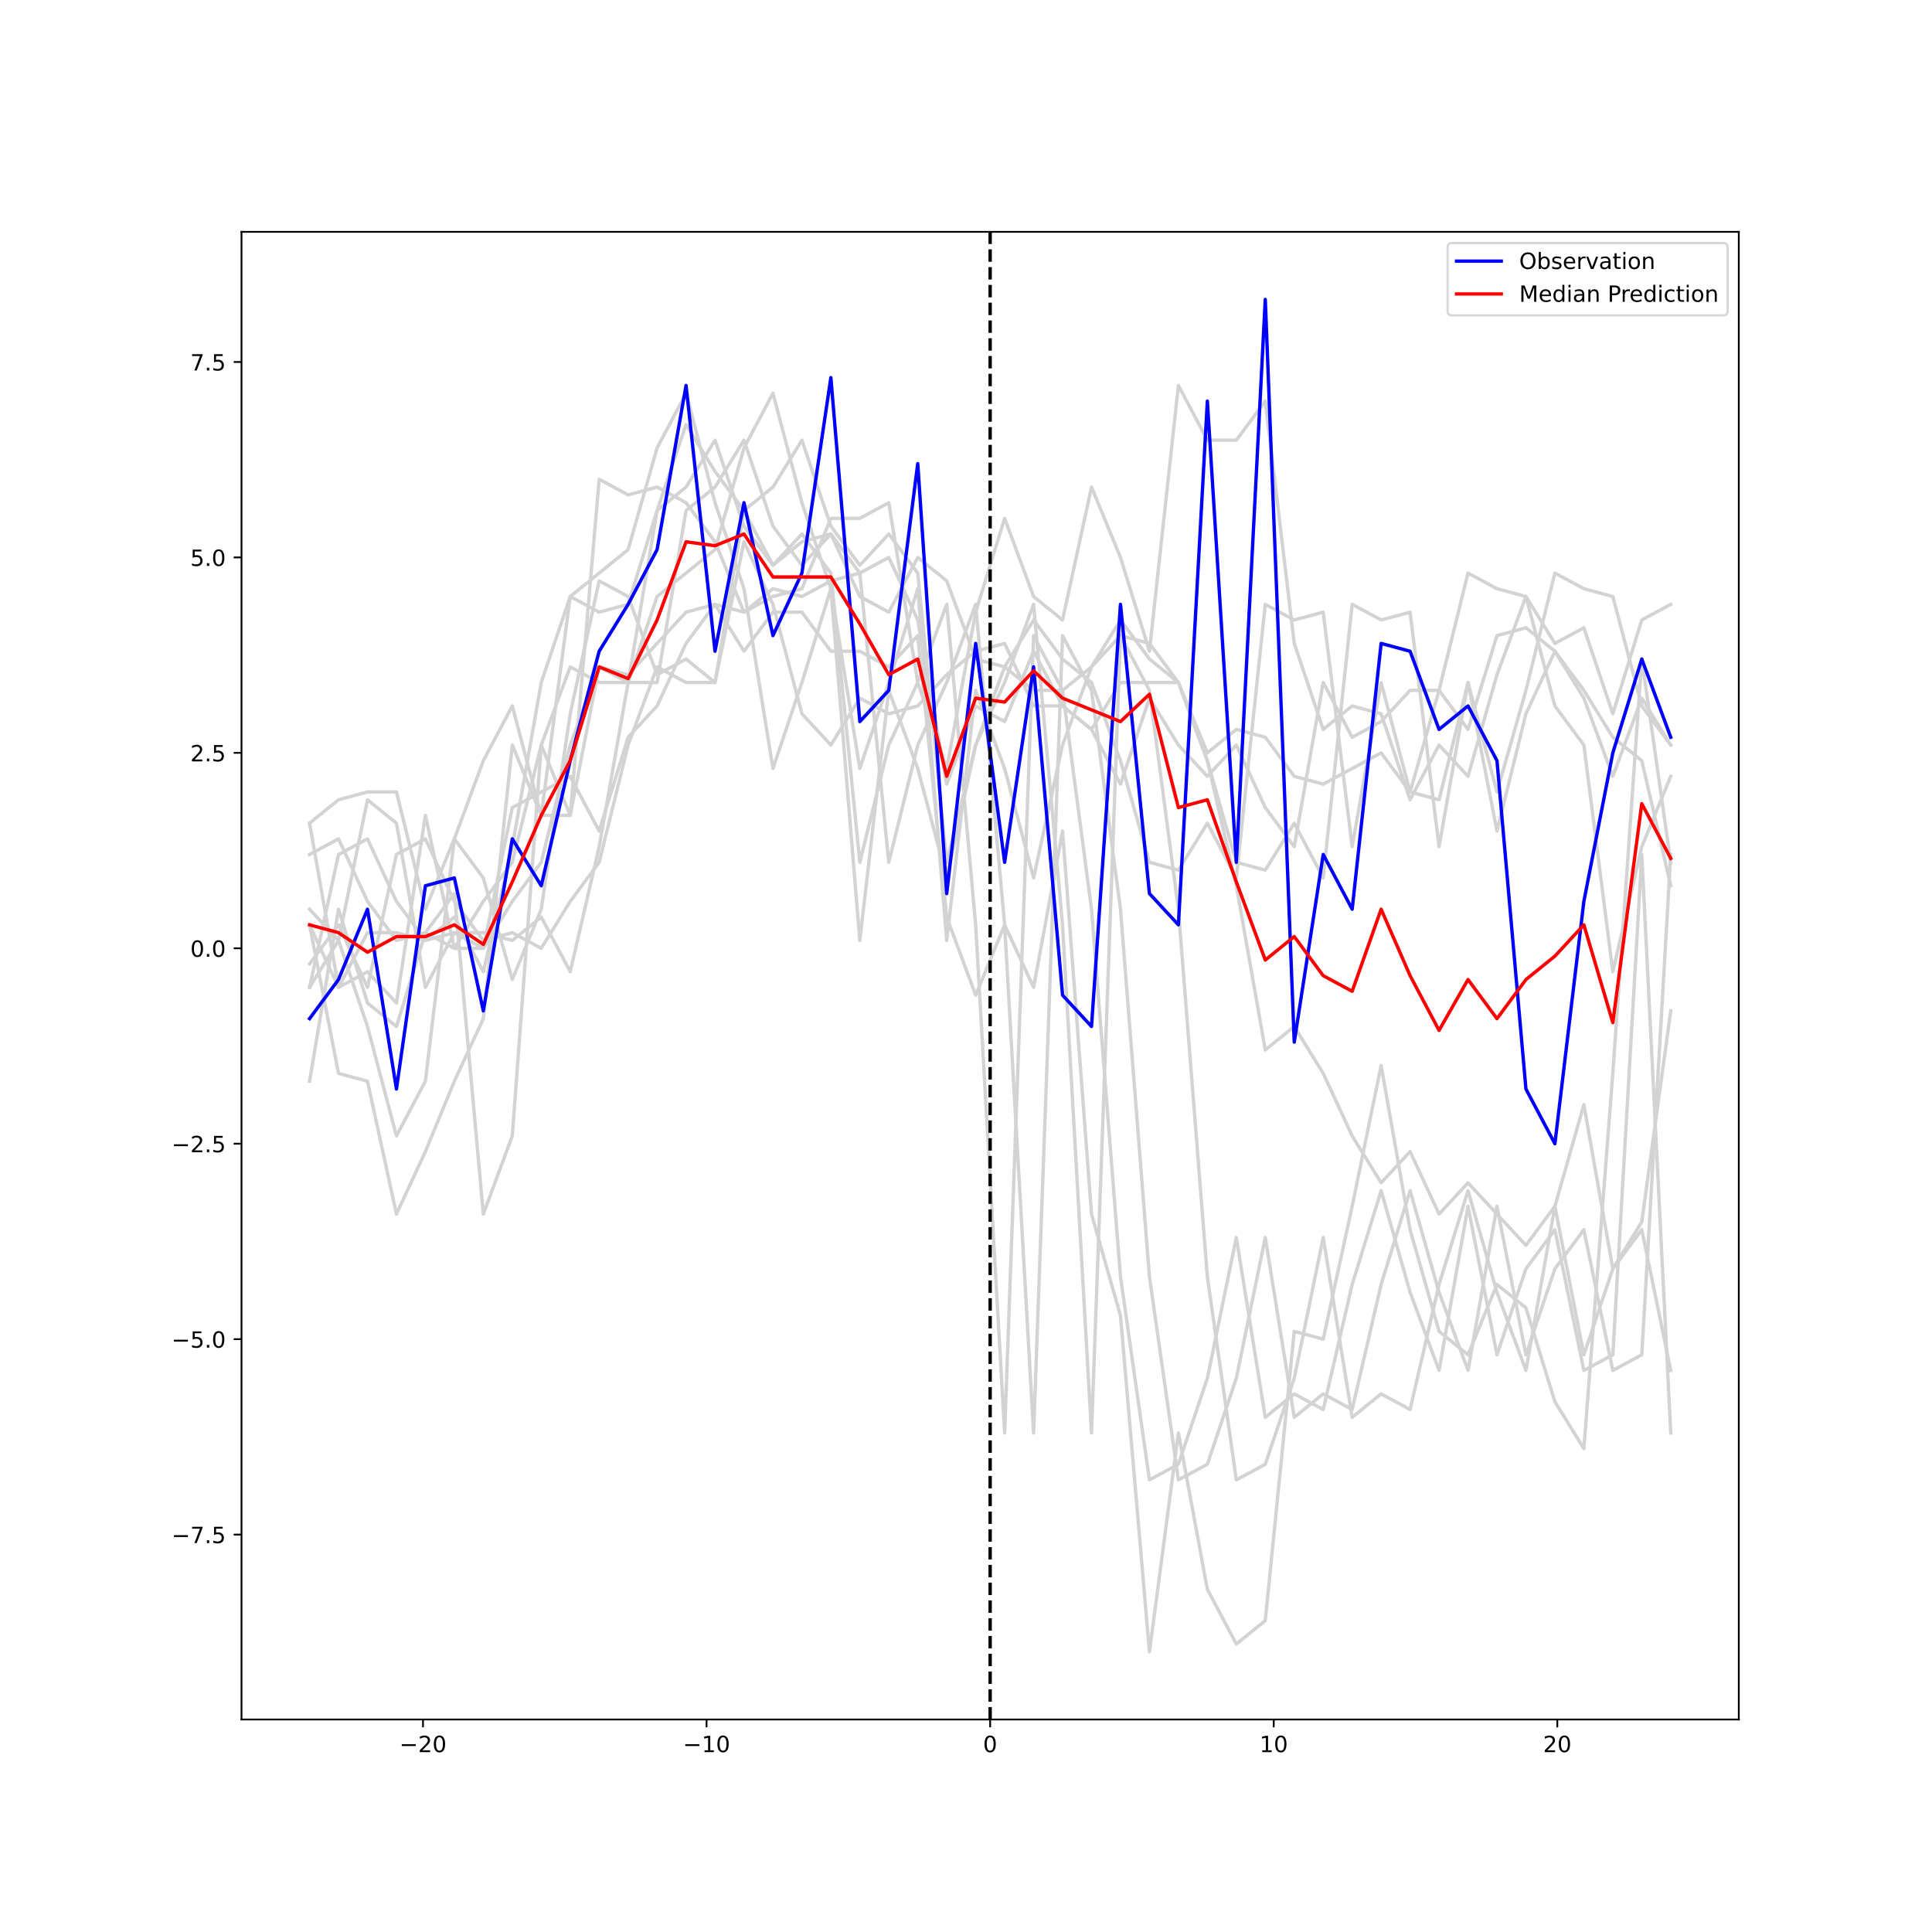 <?xml version="1.0" encoding="utf-8" standalone="no"?>
<!DOCTYPE svg PUBLIC "-//W3C//DTD SVG 1.1//EN"
  "http://www.w3.org/Graphics/SVG/1.1/DTD/svg11.dtd">
<!-- Created with matplotlib (https://matplotlib.org/) -->
<svg height="864pt" version="1.1" viewBox="0 0 864 864" width="864pt" xmlns="http://www.w3.org/2000/svg" xmlns:xlink="http://www.w3.org/1999/xlink">
 <defs>
  <style type="text/css">
*{stroke-linecap:butt;stroke-linejoin:round;}
  </style>
 </defs>
 <g id="figure_1">
  <g id="patch_1">
   <path d="M 0 864 
L 864 864 
L 864 0 
L 0 0 
z
" style="fill:#ffffff;"/>
  </g>
  <g id="axes_1">
   <g id="patch_2">
    <path d="M 108 768.96 
L 777.6 768.96 
L 777.6 103.68 
L 108 103.68 
z
" style="fill:#ffffff;"/>
   </g>
   <g id="matplotlib.axis_1">
    <g id="xtick_1">
     <g id="line2d_1">
      <defs>
       <path d="M 0 0 
L 0 3.5 
" id="m3fdcd70c93" style="stroke:#000000;stroke-width:0.8;"/>
      </defs>
      <g>
       <use style="stroke:#000000;stroke-width:0.8;" x="189.164" xlink:href="#m3fdcd70c93" y="768.96"/>
      </g>
     </g>
     <g id="text_1">
      <!-- −20 -->
      <defs>
       <path d="M 10.594 35.5 
L 73.188 35.5 
L 73.188 27.203 
L 10.594 27.203 
z
" id="DejaVuSans-8722"/>
       <path d="M 19.188 8.297 
L 53.609 8.297 
L 53.609 0 
L 7.328 0 
L 7.328 8.297 
Q 12.938 14.109 22.625 23.891 
Q 32.328 33.688 34.812 36.531 
Q 39.547 41.844 41.422 45.531 
Q 43.312 49.219 43.312 52.781 
Q 43.312 58.594 39.234 62.25 
Q 35.156 65.922 28.609 65.922 
Q 23.969 65.922 18.812 64.312 
Q 13.672 62.703 7.812 59.422 
L 7.812 69.391 
Q 13.766 71.781 18.938 73 
Q 24.125 74.219 28.422 74.219 
Q 39.75 74.219 46.484 68.547 
Q 53.219 62.891 53.219 53.422 
Q 53.219 48.922 51.531 44.891 
Q 49.859 40.875 45.406 35.406 
Q 44.188 33.984 37.641 27.219 
Q 31.109 20.453 19.188 8.297 
z
" id="DejaVuSans-50"/>
       <path d="M 31.781 66.406 
Q 24.172 66.406 20.328 58.906 
Q 16.5 51.422 16.5 36.375 
Q 16.5 21.391 20.328 13.891 
Q 24.172 6.391 31.781 6.391 
Q 39.453 6.391 43.281 13.891 
Q 47.125 21.391 47.125 36.375 
Q 47.125 51.422 43.281 58.906 
Q 39.453 66.406 31.781 66.406 
z
M 31.781 74.219 
Q 44.047 74.219 50.516 64.516 
Q 56.984 54.828 56.984 36.375 
Q 56.984 17.969 50.516 8.266 
Q 44.047 -1.422 31.781 -1.422 
Q 19.531 -1.422 13.062 8.266 
Q 6.594 17.969 6.594 36.375 
Q 6.594 54.828 13.062 64.516 
Q 19.531 74.219 31.781 74.219 
z
" id="DejaVuSans-48"/>
      </defs>
      <g transform="translate(178.611 783.558)scale(0.1 -0.1)">
       <use xlink:href="#DejaVuSans-8722"/>
       <use x="83.789" xlink:href="#DejaVuSans-50"/>
       <use x="147.412" xlink:href="#DejaVuSans-48"/>
      </g>
     </g>
    </g>
    <g id="xtick_2">
     <g id="line2d_2">
      <g>
       <use style="stroke:#000000;stroke-width:0.8;" x="315.982" xlink:href="#m3fdcd70c93" y="768.96"/>
      </g>
     </g>
     <g id="text_2">
      <!-- −10 -->
      <defs>
       <path d="M 12.406 8.297 
L 28.516 8.297 
L 28.516 63.922 
L 10.984 60.406 
L 10.984 69.391 
L 28.422 72.906 
L 38.281 72.906 
L 38.281 8.297 
L 54.391 8.297 
L 54.391 0 
L 12.406 0 
z
" id="DejaVuSans-49"/>
      </defs>
      <g transform="translate(305.429 783.558)scale(0.1 -0.1)">
       <use xlink:href="#DejaVuSans-8722"/>
       <use x="83.789" xlink:href="#DejaVuSans-49"/>
       <use x="147.412" xlink:href="#DejaVuSans-48"/>
      </g>
     </g>
    </g>
    <g id="xtick_3">
     <g id="line2d_3">
      <g>
       <use style="stroke:#000000;stroke-width:0.8;" x="442.8" xlink:href="#m3fdcd70c93" y="768.96"/>
      </g>
     </g>
     <g id="text_3">
      <!-- 0 -->
      <g transform="translate(439.619 783.558)scale(0.1 -0.1)">
       <use xlink:href="#DejaVuSans-48"/>
      </g>
     </g>
    </g>
    <g id="xtick_4">
     <g id="line2d_4">
      <g>
       <use style="stroke:#000000;stroke-width:0.8;" x="569.618" xlink:href="#m3fdcd70c93" y="768.96"/>
      </g>
     </g>
     <g id="text_4">
      <!-- 10 -->
      <g transform="translate(563.256 783.558)scale(0.1 -0.1)">
       <use xlink:href="#DejaVuSans-49"/>
       <use x="63.623" xlink:href="#DejaVuSans-48"/>
      </g>
     </g>
    </g>
    <g id="xtick_5">
     <g id="line2d_5">
      <g>
       <use style="stroke:#000000;stroke-width:0.8;" x="696.436" xlink:href="#m3fdcd70c93" y="768.96"/>
      </g>
     </g>
     <g id="text_5">
      <!-- 20 -->
      <g transform="translate(690.074 783.558)scale(0.1 -0.1)">
       <use xlink:href="#DejaVuSans-50"/>
       <use x="63.623" xlink:href="#DejaVuSans-48"/>
      </g>
     </g>
    </g>
   </g>
   <g id="matplotlib.axis_2">
    <g id="ytick_1">
     <g id="line2d_6">
      <defs>
       <path d="M 0 0 
L -3.5 0 
" id="maea5122698" style="stroke:#000000;stroke-width:0.8;"/>
      </defs>
      <g>
       <use style="stroke:#000000;stroke-width:0.8;" x="108" xlink:href="#maea5122698" y="686.281"/>
      </g>
     </g>
     <g id="text_6">
      <!-- −7.5 -->
      <defs>
       <path d="M 8.203 72.906 
L 55.078 72.906 
L 55.078 68.703 
L 28.609 0 
L 18.312 0 
L 43.219 64.594 
L 8.203 64.594 
z
" id="DejaVuSans-55"/>
       <path d="M 10.688 12.406 
L 21 12.406 
L 21 0 
L 10.688 0 
z
" id="DejaVuSans-46"/>
       <path d="M 10.797 72.906 
L 49.516 72.906 
L 49.516 64.594 
L 19.828 64.594 
L 19.828 46.734 
Q 21.969 47.469 24.109 47.828 
Q 26.266 48.188 28.422 48.188 
Q 40.625 48.188 47.75 41.5 
Q 54.891 34.812 54.891 23.391 
Q 54.891 11.625 47.562 5.094 
Q 40.234 -1.422 26.906 -1.422 
Q 22.312 -1.422 17.547 -0.641 
Q 12.797 0.141 7.719 1.703 
L 7.719 11.625 
Q 12.109 9.234 16.797 8.062 
Q 21.484 6.891 26.703 6.891 
Q 35.156 6.891 40.078 11.328 
Q 45.016 15.766 45.016 23.391 
Q 45.016 31 40.078 35.438 
Q 35.156 39.891 26.703 39.891 
Q 22.75 39.891 18.812 39.016 
Q 14.891 38.141 10.797 36.281 
z
" id="DejaVuSans-53"/>
      </defs>
      <g transform="translate(76.717 690.08)scale(0.1 -0.1)">
       <use xlink:href="#DejaVuSans-8722"/>
       <use x="83.789" xlink:href="#DejaVuSans-55"/>
       <use x="147.412" xlink:href="#DejaVuSans-46"/>
       <use x="179.199" xlink:href="#DejaVuSans-53"/>
      </g>
     </g>
    </g>
    <g id="ytick_2">
     <g id="line2d_7">
      <g>
       <use style="stroke:#000000;stroke-width:0.8;" x="108" xlink:href="#maea5122698" y="598.882"/>
      </g>
     </g>
     <g id="text_7">
      <!-- −5.0 -->
      <g transform="translate(76.717 602.681)scale(0.1 -0.1)">
       <use xlink:href="#DejaVuSans-8722"/>
       <use x="83.789" xlink:href="#DejaVuSans-53"/>
       <use x="147.412" xlink:href="#DejaVuSans-46"/>
       <use x="179.199" xlink:href="#DejaVuSans-48"/>
      </g>
     </g>
    </g>
    <g id="ytick_3">
     <g id="line2d_8">
      <g>
       <use style="stroke:#000000;stroke-width:0.8;" x="108" xlink:href="#maea5122698" y="511.483"/>
      </g>
     </g>
     <g id="text_8">
      <!-- −2.5 -->
      <g transform="translate(76.717 515.282)scale(0.1 -0.1)">
       <use xlink:href="#DejaVuSans-8722"/>
       <use x="83.789" xlink:href="#DejaVuSans-50"/>
       <use x="147.412" xlink:href="#DejaVuSans-46"/>
       <use x="179.199" xlink:href="#DejaVuSans-53"/>
      </g>
     </g>
    </g>
    <g id="ytick_4">
     <g id="line2d_9">
      <g>
       <use style="stroke:#000000;stroke-width:0.8;" x="108" xlink:href="#maea5122698" y="424.084"/>
      </g>
     </g>
     <g id="text_9">
      <!-- 0.0 -->
      <g transform="translate(85.097 427.883)scale(0.1 -0.1)">
       <use xlink:href="#DejaVuSans-48"/>
       <use x="63.623" xlink:href="#DejaVuSans-46"/>
       <use x="95.41" xlink:href="#DejaVuSans-48"/>
      </g>
     </g>
    </g>
    <g id="ytick_5">
     <g id="line2d_10">
      <g>
       <use style="stroke:#000000;stroke-width:0.8;" x="108" xlink:href="#maea5122698" y="336.685"/>
      </g>
     </g>
     <g id="text_10">
      <!-- 2.5 -->
      <g transform="translate(85.097 340.485)scale(0.1 -0.1)">
       <use xlink:href="#DejaVuSans-50"/>
       <use x="63.623" xlink:href="#DejaVuSans-46"/>
       <use x="95.41" xlink:href="#DejaVuSans-53"/>
      </g>
     </g>
    </g>
    <g id="ytick_6">
     <g id="line2d_11">
      <g>
       <use style="stroke:#000000;stroke-width:0.8;" x="108" xlink:href="#maea5122698" y="249.286"/>
      </g>
     </g>
     <g id="text_11">
      <!-- 5.0 -->
      <g transform="translate(85.097 253.086)scale(0.1 -0.1)">
       <use xlink:href="#DejaVuSans-53"/>
       <use x="63.623" xlink:href="#DejaVuSans-46"/>
       <use x="95.41" xlink:href="#DejaVuSans-48"/>
      </g>
     </g>
    </g>
    <g id="ytick_7">
     <g id="line2d_12">
      <g>
       <use style="stroke:#000000;stroke-width:0.8;" x="108" xlink:href="#maea5122698" y="161.888"/>
      </g>
     </g>
     <g id="text_12">
      <!-- 7.5 -->
      <g transform="translate(85.097 165.687)scale(0.1 -0.1)">
       <use xlink:href="#DejaVuSans-55"/>
       <use x="63.623" xlink:href="#DejaVuSans-46"/>
       <use x="95.41" xlink:href="#DejaVuSans-53"/>
      </g>
     </g>
    </g>
   </g>
   <g id="line2d_13">
    <path clip-path="url(#p46e849251a)" d="M 138.436 441.564 
L 151.388 382.133 
L 164.34 375.141 
L 177.291 403.108 
L 190.243 420.588 
L 203.195 417.092 
L 216.146 424.084 
L 229.098 403.108 
L 242.05 385.629 
L 255.001 333.189 
L 267.953 298.23 
L 280.904 305.222 
L 293.856 305.222 
L 306.808 228.311 
L 319.759 217.823 
L 332.711 196.847 
L 345.663 235.303 
L 358.614 252.782 
L 371.566 238.799 
L 384.518 256.278 
L 397.469 385.629 
L 410.421 333.189 
L 423.373 305.222 
L 436.324 270.262 
L 449.276 413.596 
L 462.227 640.833 
L 475.179 284.246 
L 488.131 308.718 
L 501.082 406.604 
L 514.034 570.914 
L 526.986 661.809 
L 539.937 654.817 
L 552.889 616.362 
L 565.841 553.434 
L 578.792 633.841 
L 591.744 623.354 
L 604.696 630.345 
L 617.647 574.41 
L 630.599 532.459 
L 643.55 577.906 
L 656.502 612.866 
L 669.454 539.451 
L 682.405 605.874 
L 695.357 567.418 
L 708.309 549.938 
L 721.26 612.866 
L 734.212 605.874 
L 747.164 382.133 
" style="fill:none;stroke:#d3d3d3;stroke-linecap:square;stroke-width:1.5;"/>
   </g>
   <g id="line2d_14">
    <path clip-path="url(#p46e849251a)" d="M 138.436 406.604 
L 151.388 420.588 
L 164.34 357.661 
L 177.291 368.149 
L 190.243 441.564 
L 203.195 417.092 
L 216.146 417.092 
L 229.098 420.588 
L 242.05 410.1 
L 255.001 434.572 
L 267.953 378.637 
L 280.904 305.222 
L 293.856 266.766 
L 306.808 256.278 
L 319.759 245.791 
L 332.711 200.343 
L 345.663 175.871 
L 358.614 224.815 
L 371.566 263.27 
L 384.518 343.677 
L 397.469 305.222 
L 410.421 263.27 
L 423.373 420.588 
L 436.324 308.718 
L 449.276 343.677 
L 462.227 392.621 
L 475.179 333.189 
L 488.131 298.23 
L 501.082 277.254 
L 514.034 294.734 
L 526.986 305.222 
L 539.937 340.181 
L 552.889 385.629 
L 565.841 389.125 
L 578.792 368.149 
L 591.744 392.621 
L 604.696 270.262 
L 617.647 277.254 
L 630.599 273.758 
L 643.55 378.637 
L 656.502 305.222 
L 669.454 354.165 
L 682.405 308.718 
L 695.357 256.278 
L 708.309 263.27 
L 721.26 266.766 
L 734.212 315.71 
L 747.164 333.189 
" style="fill:none;stroke:#d3d3d3;stroke-linecap:square;stroke-width:1.5;"/>
   </g>
   <g id="line2d_15">
    <path clip-path="url(#p46e849251a)" d="M 138.436 431.076 
L 151.388 413.596 
L 164.34 441.564 
L 177.291 382.133 
L 190.243 375.141 
L 203.195 403.108 
L 216.146 420.588 
L 229.098 417.092 
L 242.05 424.084 
L 255.001 403.108 
L 267.953 385.629 
L 280.904 333.189 
L 293.856 298.23 
L 306.808 305.222 
L 319.759 305.222 
L 332.711 228.311 
L 345.663 217.823 
L 358.614 196.847 
L 371.566 235.303 
L 384.518 252.782 
L 397.469 238.799 
L 410.421 256.278 
L 423.373 385.629 
L 436.324 333.189 
L 449.276 305.222 
L 462.227 270.262 
L 475.179 413.596 
L 488.131 640.833 
L 501.082 284.246 
L 514.034 308.718 
L 526.986 406.604 
L 539.937 570.914 
L 552.889 661.809 
L 565.841 654.817 
L 578.792 616.362 
L 591.744 553.434 
L 604.696 633.841 
L 617.647 623.354 
L 630.599 630.345 
L 643.55 574.41 
L 656.502 532.459 
L 669.454 577.906 
L 682.405 612.866 
L 695.357 539.451 
L 708.309 605.874 
L 721.26 567.418 
L 734.212 549.938 
L 747.164 612.866 
" style="fill:none;stroke:#d3d3d3;stroke-linecap:square;stroke-width:1.5;"/>
   </g>
   <g id="line2d_16">
    <path clip-path="url(#p46e849251a)" d="M 138.436 413.596 
L 151.388 480.019 
L 164.34 483.515 
L 177.291 542.947 
L 190.243 514.979 
L 203.195 483.515 
L 216.146 455.548 
L 229.098 333.189 
L 242.05 364.653 
L 255.001 266.766 
L 267.953 273.758 
L 280.904 270.262 
L 293.856 228.311 
L 306.808 189.855 
L 319.759 210.831 
L 332.711 228.311 
L 345.663 252.782 
L 358.614 242.295 
L 371.566 238.799 
L 384.518 266.766 
L 397.469 273.758 
L 410.421 249.286 
L 423.373 259.774 
L 436.324 294.734 
L 449.276 298.23 
L 462.227 308.718 
L 475.179 308.718 
L 488.131 298.23 
L 501.082 284.246 
L 514.034 287.742 
L 526.986 305.222 
L 539.937 340.181 
L 552.889 396.117 
L 565.841 469.532 
L 578.792 459.044 
L 591.744 480.019 
L 604.696 507.987 
L 617.647 528.963 
L 630.599 514.979 
L 643.55 542.947 
L 656.502 528.963 
L 669.454 542.947 
L 682.405 556.93 
L 695.357 539.451 
L 708.309 494.003 
L 721.26 567.418 
L 734.212 546.443 
L 747.164 452.052 
" style="fill:none;stroke:#d3d3d3;stroke-linecap:square;stroke-width:1.5;"/>
   </g>
   <g id="line2d_17">
    <path clip-path="url(#p46e849251a)" d="M 138.436 368.149 
L 151.388 441.564 
L 164.34 417.092 
L 177.291 417.092 
L 190.243 420.588 
L 203.195 410.1 
L 216.146 434.572 
L 229.098 378.637 
L 242.05 305.222 
L 255.001 266.766 
L 267.953 256.278 
L 280.904 245.791 
L 293.856 200.343 
L 306.808 175.871 
L 319.759 224.815 
L 332.711 263.27 
L 345.663 343.677 
L 358.614 305.222 
L 371.566 263.27 
L 384.518 420.588 
L 397.469 308.718 
L 410.421 343.677 
L 423.373 392.621 
L 436.324 333.189 
L 449.276 298.23 
L 462.227 277.254 
L 475.179 294.734 
L 488.131 305.222 
L 501.082 340.181 
L 514.034 385.629 
L 526.986 389.125 
L 539.937 368.149 
L 552.889 392.621 
L 565.841 270.262 
L 578.792 277.254 
L 591.744 273.758 
L 604.696 378.637 
L 617.647 305.222 
L 630.599 354.165 
L 643.55 308.718 
L 656.502 256.278 
L 669.454 263.27 
L 682.405 266.766 
L 695.357 315.71 
L 708.309 333.189 
L 721.26 434.572 
L 734.212 378.637 
L 747.164 347.173 
" style="fill:none;stroke:#d3d3d3;stroke-linecap:square;stroke-width:1.5;"/>
   </g>
   <g id="line2d_18">
    <path clip-path="url(#p46e849251a)" d="M 138.436 483.515 
L 151.388 406.604 
L 164.34 448.556 
L 177.291 459.044 
L 190.243 417.092 
L 203.195 399.612 
L 216.146 542.947 
L 229.098 507.987 
L 242.05 333.189 
L 255.001 364.653 
L 267.953 214.327 
L 280.904 221.319 
L 293.856 217.823 
L 306.808 224.815 
L 319.759 242.295 
L 332.711 273.758 
L 345.663 266.766 
L 358.614 263.27 
L 371.566 231.807 
L 384.518 231.807 
L 397.469 224.815 
L 410.421 305.222 
L 423.373 343.677 
L 436.324 273.758 
L 449.276 231.807 
L 462.227 266.766 
L 475.179 277.254 
L 488.131 217.823 
L 501.082 249.286 
L 514.034 291.238 
L 526.986 172.376 
L 539.937 196.847 
L 552.889 196.847 
L 565.841 179.367 
L 578.792 287.742 
L 591.744 326.197 
L 604.696 315.71 
L 617.647 319.206 
L 630.599 357.661 
L 643.55 333.189 
L 656.502 347.173 
L 669.454 301.726 
L 682.405 266.766 
L 695.357 287.742 
L 708.309 280.75 
L 721.26 319.206 
L 734.212 277.254 
L 747.164 270.262 
" style="fill:none;stroke:#d3d3d3;stroke-linecap:square;stroke-width:1.5;"/>
   </g>
   <g id="line2d_19">
    <path clip-path="url(#p46e849251a)" d="M 138.436 413.596 
L 151.388 441.564 
L 164.34 434.572 
L 177.291 448.556 
L 190.243 364.653 
L 203.195 424.084 
L 216.146 424.084 
L 229.098 361.157 
L 242.05 354.165 
L 255.001 347.173 
L 267.953 371.645 
L 280.904 329.693 
L 293.856 315.71 
L 306.808 287.742 
L 319.759 270.262 
L 332.711 291.238 
L 345.663 273.758 
L 358.614 273.758 
L 371.566 291.238 
L 384.518 291.238 
L 397.469 298.23 
L 410.421 284.246 
L 423.373 410.1 
L 436.324 445.06 
L 449.276 413.596 
L 462.227 441.564 
L 475.179 371.645 
L 488.131 542.947 
L 501.082 588.394 
L 514.034 738.72 
L 526.986 640.833 
L 539.937 710.752 
L 552.889 735.224 
L 565.841 724.736 
L 578.792 595.386 
L 591.744 598.882 
L 604.696 539.451 
L 617.647 476.523 
L 630.599 549.938 
L 643.55 595.386 
L 656.502 605.874 
L 669.454 574.41 
L 682.405 584.898 
L 695.357 626.849 
L 708.309 647.825 
L 721.26 480.019 
L 734.212 294.734 
L 747.164 385.629 
" style="fill:none;stroke:#d3d3d3;stroke-linecap:square;stroke-width:1.5;"/>
   </g>
   <g id="line2d_20">
    <path clip-path="url(#p46e849251a)" d="M 138.436 382.133 
L 151.388 375.141 
L 164.34 403.108 
L 177.291 420.588 
L 190.243 417.092 
L 203.195 424.084 
L 216.146 403.108 
L 229.098 385.629 
L 242.05 333.189 
L 255.001 298.23 
L 267.953 305.222 
L 280.904 305.222 
L 293.856 228.311 
L 306.808 217.823 
L 319.759 196.847 
L 332.711 235.303 
L 345.663 252.782 
L 358.614 238.799 
L 371.566 256.278 
L 384.518 385.629 
L 397.469 333.189 
L 410.421 305.222 
L 423.373 270.262 
L 436.324 413.596 
L 449.276 640.833 
L 462.227 284.246 
L 475.179 308.718 
L 488.131 406.604 
L 501.082 570.914 
L 514.034 661.809 
L 526.986 654.817 
L 539.937 616.362 
L 552.889 553.434 
L 565.841 633.841 
L 578.792 623.354 
L 591.744 630.345 
L 604.696 574.41 
L 617.647 532.459 
L 630.599 577.906 
L 643.55 612.866 
L 656.502 539.451 
L 669.454 605.874 
L 682.405 567.418 
L 695.357 549.938 
L 708.309 612.866 
L 721.26 605.874 
L 734.212 382.133 
L 747.164 640.833 
" style="fill:none;stroke:#d3d3d3;stroke-linecap:square;stroke-width:1.5;"/>
   </g>
   <g id="line2d_21">
    <path clip-path="url(#p46e849251a)" d="M 138.436 441.564 
L 151.388 420.588 
L 164.34 459.044 
L 177.291 507.987 
L 190.243 483.515 
L 203.195 375.141 
L 216.146 392.621 
L 229.098 438.068 
L 242.05 406.604 
L 255.001 319.206 
L 267.953 259.774 
L 280.904 266.766 
L 293.856 301.726 
L 306.808 294.734 
L 319.759 305.222 
L 332.711 242.295 
L 345.663 270.262 
L 358.614 319.206 
L 371.566 333.189 
L 384.518 312.214 
L 397.469 319.206 
L 410.421 315.71 
L 423.373 301.726 
L 436.324 291.238 
L 449.276 287.742 
L 462.227 315.71 
L 475.179 315.71 
L 488.131 326.197 
L 501.082 350.669 
L 514.034 312.214 
L 526.986 333.189 
L 539.937 347.173 
L 552.889 333.189 
L 565.841 361.157 
L 578.792 378.637 
L 591.744 305.222 
L 604.696 329.693 
L 617.647 322.702 
L 630.599 308.718 
L 643.55 308.718 
L 656.502 326.197 
L 669.454 284.246 
L 682.405 280.75 
L 695.357 291.238 
L 708.309 312.214 
L 721.26 347.173 
L 734.212 312.214 
L 747.164 333.189 
" style="fill:none;stroke:#d3d3d3;stroke-linecap:square;stroke-width:1.5;"/>
   </g>
   <g id="line2d_22">
    <path clip-path="url(#p46e849251a)" d="M 138.436 368.149 
L 151.388 357.661 
L 164.34 354.165 
L 177.291 354.165 
L 190.243 406.604 
L 203.195 375.141 
L 216.146 340.181 
L 229.098 315.71 
L 242.05 364.653 
L 255.001 364.653 
L 267.953 298.23 
L 280.904 301.726 
L 293.856 287.742 
L 306.808 273.758 
L 319.759 270.262 
L 332.711 273.758 
L 345.663 263.27 
L 358.614 266.766 
L 371.566 259.774 
L 384.518 256.278 
L 397.469 249.286 
L 410.421 277.254 
L 423.373 350.669 
L 436.324 315.71 
L 449.276 322.702 
L 462.227 291.238 
L 475.179 315.71 
L 488.131 326.197 
L 501.082 305.222 
L 514.034 305.222 
L 526.986 305.222 
L 539.937 336.685 
L 552.889 326.197 
L 565.841 329.693 
L 578.792 347.173 
L 591.744 350.669 
L 604.696 343.677 
L 617.647 336.685 
L 630.599 354.165 
L 643.55 357.661 
L 656.502 305.222 
L 669.454 371.645 
L 682.405 319.206 
L 695.357 291.238 
L 708.309 308.718 
L 721.26 329.693 
L 734.212 340.181 
L 747.164 396.117 
" style="fill:none;stroke:#d3d3d3;stroke-linecap:square;stroke-width:1.5;"/>
   </g>
   <g id="line2d_23">
    <path clip-path="url(#p46e849251a)" d="M 138.436 455.548 
L 151.388 438.068 
L 164.34 406.604 
L 177.291 487.011 
L 190.243 396.117 
L 203.195 392.621 
L 216.146 452.052 
L 229.098 375.141 
L 242.05 396.117 
L 255.001 340.181 
L 267.953 291.238 
L 280.904 270.262 
L 293.856 245.791 
L 306.808 172.376 
L 319.759 291.238 
L 332.711 224.815 
L 345.663 284.246 
L 358.614 256.278 
L 371.566 168.88 
L 384.518 322.702 
L 397.469 308.718 
L 410.421 207.335 
L 423.373 399.612 
L 436.324 287.742 
L 449.276 385.629 
L 462.227 298.23 
L 475.179 445.06 
L 488.131 459.044 
L 501.082 270.262 
L 514.034 399.612 
L 526.986 413.596 
L 539.937 179.367 
L 552.889 385.629 
L 565.841 133.92 
L 578.792 466.036 
L 591.744 382.133 
L 604.696 406.604 
L 617.647 287.742 
L 630.599 291.238 
L 643.55 326.197 
L 656.502 315.71 
L 669.454 340.181 
L 682.405 487.011 
L 695.357 511.483 
L 708.309 403.108 
L 721.26 336.685 
L 734.212 294.734 
L 747.164 329.693 
" style="fill:none;stroke:#0000ff;stroke-linecap:square;stroke-width:1.5;"/>
   </g>
   <g id="line2d_24">
    <path clip-path="url(#p46e849251a)" d="M 138.436 413.596 
L 151.388 417.092 
L 164.34 425.832 
L 177.291 418.84 
L 190.243 418.84 
L 203.195 413.596 
L 216.146 422.336 
L 229.098 394.369 
L 242.05 364.653 
L 255.001 340.181 
L 267.953 298.23 
L 280.904 303.474 
L 293.856 277.254 
L 306.808 242.295 
L 319.759 244.043 
L 332.711 238.799 
L 345.663 258.026 
L 358.614 258.026 
L 371.566 258.026 
L 384.518 279.002 
L 397.469 301.726 
L 410.421 294.734 
L 423.373 347.173 
L 436.324 312.214 
L 449.276 313.962 
L 462.227 299.978 
L 475.179 312.214 
L 488.131 317.458 
L 501.082 322.702 
L 514.034 310.466 
L 526.986 361.157 
L 539.937 357.661 
L 552.889 394.369 
L 565.841 429.328 
L 578.792 418.84 
L 591.744 436.32 
L 604.696 443.312 
L 617.647 406.604 
L 630.599 436.32 
L 643.55 460.792 
L 656.502 438.068 
L 669.454 455.548 
L 682.405 438.068 
L 695.357 427.58 
L 708.309 413.596 
L 721.26 457.296 
L 734.212 359.409 
L 747.164 383.881 
" style="fill:none;stroke:#ff0000;stroke-linecap:square;stroke-width:1.5;"/>
   </g>
   <g id="line2d_25">
    <path clip-path="url(#p46e849251a)" d="M 442.8 768.96 
L 442.8 103.68 
" style="fill:none;stroke:#000000;stroke-dasharray:5.55,2.4;stroke-dashoffset:0;stroke-width:1.5;"/>
   </g>
   <g id="patch_3">
    <path d="M 108 768.96 
L 108 103.68 
" style="fill:none;stroke:#000000;stroke-linecap:square;stroke-linejoin:miter;stroke-width:0.8;"/>
   </g>
   <g id="patch_4">
    <path d="M 777.6 768.96 
L 777.6 103.68 
" style="fill:none;stroke:#000000;stroke-linecap:square;stroke-linejoin:miter;stroke-width:0.8;"/>
   </g>
   <g id="patch_5">
    <path d="M 108 768.96 
L 777.6 768.96 
" style="fill:none;stroke:#000000;stroke-linecap:square;stroke-linejoin:miter;stroke-width:0.8;"/>
   </g>
   <g id="patch_6">
    <path d="M 108 103.68 
L 777.6 103.68 
" style="fill:none;stroke:#000000;stroke-linecap:square;stroke-linejoin:miter;stroke-width:0.8;"/>
   </g>
   <g id="legend_1">
    <g id="patch_7">
     <path d="M 649.375 141.036 
L 770.6 141.036 
Q 772.6 141.036 772.6 139.036 
L 772.6 110.68 
Q 772.6 108.68 770.6 108.68 
L 649.375 108.68 
Q 647.375 108.68 647.375 110.68 
L 647.375 139.036 
Q 647.375 141.036 649.375 141.036 
z
" style="fill:#ffffff;opacity:0.8;stroke:#cccccc;stroke-linejoin:miter;"/>
    </g>
    <g id="line2d_26">
     <path d="M 651.375 116.778 
L 671.375 116.778 
" style="fill:none;stroke:#0000ff;stroke-linecap:square;stroke-width:1.5;"/>
    </g>
    <g id="line2d_27"/>
    <g id="text_13">
     <!-- Observation -->
     <defs>
      <path d="M 39.406 66.219 
Q 28.656 66.219 22.328 58.203 
Q 16.016 50.203 16.016 36.375 
Q 16.016 22.609 22.328 14.594 
Q 28.656 6.594 39.406 6.594 
Q 50.141 6.594 56.422 14.594 
Q 62.703 22.609 62.703 36.375 
Q 62.703 50.203 56.422 58.203 
Q 50.141 66.219 39.406 66.219 
z
M 39.406 74.219 
Q 54.734 74.219 63.906 63.938 
Q 73.094 53.656 73.094 36.375 
Q 73.094 19.141 63.906 8.859 
Q 54.734 -1.422 39.406 -1.422 
Q 24.031 -1.422 14.812 8.828 
Q 5.609 19.094 5.609 36.375 
Q 5.609 53.656 14.812 63.938 
Q 24.031 74.219 39.406 74.219 
z
" id="DejaVuSans-79"/>
      <path d="M 48.688 27.297 
Q 48.688 37.203 44.609 42.844 
Q 40.531 48.484 33.406 48.484 
Q 26.266 48.484 22.188 42.844 
Q 18.109 37.203 18.109 27.297 
Q 18.109 17.391 22.188 11.75 
Q 26.266 6.109 33.406 6.109 
Q 40.531 6.109 44.609 11.75 
Q 48.688 17.391 48.688 27.297 
z
M 18.109 46.391 
Q 20.953 51.266 25.266 53.625 
Q 29.594 56 35.594 56 
Q 45.562 56 51.781 48.094 
Q 58.016 40.188 58.016 27.297 
Q 58.016 14.406 51.781 6.484 
Q 45.562 -1.422 35.594 -1.422 
Q 29.594 -1.422 25.266 0.953 
Q 20.953 3.328 18.109 8.203 
L 18.109 0 
L 9.078 0 
L 9.078 75.984 
L 18.109 75.984 
z
" id="DejaVuSans-98"/>
      <path d="M 44.281 53.078 
L 44.281 44.578 
Q 40.484 46.531 36.375 47.5 
Q 32.281 48.484 27.875 48.484 
Q 21.188 48.484 17.844 46.438 
Q 14.5 44.391 14.5 40.281 
Q 14.5 37.156 16.891 35.375 
Q 19.281 33.594 26.516 31.984 
L 29.594 31.297 
Q 39.156 29.25 43.188 25.516 
Q 47.219 21.781 47.219 15.094 
Q 47.219 7.469 41.188 3.016 
Q 35.156 -1.422 24.609 -1.422 
Q 20.219 -1.422 15.453 -0.562 
Q 10.688 0.297 5.422 2 
L 5.422 11.281 
Q 10.406 8.688 15.234 7.391 
Q 20.062 6.109 24.812 6.109 
Q 31.156 6.109 34.562 8.281 
Q 37.984 10.453 37.984 14.406 
Q 37.984 18.062 35.516 20.016 
Q 33.062 21.969 24.703 23.781 
L 21.578 24.516 
Q 13.234 26.266 9.516 29.906 
Q 5.812 33.547 5.812 39.891 
Q 5.812 47.609 11.281 51.797 
Q 16.75 56 26.812 56 
Q 31.781 56 36.172 55.266 
Q 40.578 54.547 44.281 53.078 
z
" id="DejaVuSans-115"/>
      <path d="M 56.203 29.594 
L 56.203 25.203 
L 14.891 25.203 
Q 15.484 15.922 20.484 11.062 
Q 25.484 6.203 34.422 6.203 
Q 39.594 6.203 44.453 7.469 
Q 49.312 8.734 54.109 11.281 
L 54.109 2.781 
Q 49.266 0.734 44.188 -0.344 
Q 39.109 -1.422 33.891 -1.422 
Q 20.797 -1.422 13.156 6.188 
Q 5.516 13.812 5.516 26.812 
Q 5.516 40.234 12.766 48.109 
Q 20.016 56 32.328 56 
Q 43.359 56 49.781 48.891 
Q 56.203 41.797 56.203 29.594 
z
M 47.219 32.234 
Q 47.125 39.594 43.094 43.984 
Q 39.062 48.391 32.422 48.391 
Q 24.906 48.391 20.391 44.141 
Q 15.875 39.891 15.188 32.172 
z
" id="DejaVuSans-101"/>
      <path d="M 41.109 46.297 
Q 39.594 47.172 37.812 47.578 
Q 36.031 48 33.891 48 
Q 26.266 48 22.188 43.047 
Q 18.109 38.094 18.109 28.812 
L 18.109 0 
L 9.078 0 
L 9.078 54.688 
L 18.109 54.688 
L 18.109 46.188 
Q 20.953 51.172 25.484 53.578 
Q 30.031 56 36.531 56 
Q 37.453 56 38.578 55.875 
Q 39.703 55.766 41.062 55.516 
z
" id="DejaVuSans-114"/>
      <path d="M 2.984 54.688 
L 12.5 54.688 
L 29.594 8.797 
L 46.688 54.688 
L 56.203 54.688 
L 35.688 0 
L 23.484 0 
z
" id="DejaVuSans-118"/>
      <path d="M 34.281 27.484 
Q 23.391 27.484 19.188 25 
Q 14.984 22.516 14.984 16.5 
Q 14.984 11.719 18.141 8.906 
Q 21.297 6.109 26.703 6.109 
Q 34.188 6.109 38.703 11.406 
Q 43.219 16.703 43.219 25.484 
L 43.219 27.484 
z
M 52.203 31.203 
L 52.203 0 
L 43.219 0 
L 43.219 8.297 
Q 40.141 3.328 35.547 0.953 
Q 30.953 -1.422 24.312 -1.422 
Q 15.922 -1.422 10.953 3.297 
Q 6 8.016 6 15.922 
Q 6 25.141 12.172 29.828 
Q 18.359 34.516 30.609 34.516 
L 43.219 34.516 
L 43.219 35.406 
Q 43.219 41.609 39.141 45 
Q 35.062 48.391 27.688 48.391 
Q 23 48.391 18.547 47.266 
Q 14.109 46.141 10.016 43.891 
L 10.016 52.203 
Q 14.938 54.109 19.578 55.047 
Q 24.219 56 28.609 56 
Q 40.484 56 46.344 49.844 
Q 52.203 43.703 52.203 31.203 
z
" id="DejaVuSans-97"/>
      <path d="M 18.312 70.219 
L 18.312 54.688 
L 36.812 54.688 
L 36.812 47.703 
L 18.312 47.703 
L 18.312 18.016 
Q 18.312 11.328 20.141 9.422 
Q 21.969 7.516 27.594 7.516 
L 36.812 7.516 
L 36.812 0 
L 27.594 0 
Q 17.188 0 13.234 3.875 
Q 9.281 7.766 9.281 18.016 
L 9.281 47.703 
L 2.688 47.703 
L 2.688 54.688 
L 9.281 54.688 
L 9.281 70.219 
z
" id="DejaVuSans-116"/>
      <path d="M 9.422 54.688 
L 18.406 54.688 
L 18.406 0 
L 9.422 0 
z
M 9.422 75.984 
L 18.406 75.984 
L 18.406 64.594 
L 9.422 64.594 
z
" id="DejaVuSans-105"/>
      <path d="M 30.609 48.391 
Q 23.391 48.391 19.188 42.75 
Q 14.984 37.109 14.984 27.297 
Q 14.984 17.484 19.156 11.844 
Q 23.344 6.203 30.609 6.203 
Q 37.797 6.203 41.984 11.859 
Q 46.188 17.531 46.188 27.297 
Q 46.188 37.016 41.984 42.703 
Q 37.797 48.391 30.609 48.391 
z
M 30.609 56 
Q 42.328 56 49.016 48.375 
Q 55.719 40.766 55.719 27.297 
Q 55.719 13.875 49.016 6.219 
Q 42.328 -1.422 30.609 -1.422 
Q 18.844 -1.422 12.172 6.219 
Q 5.516 13.875 5.516 27.297 
Q 5.516 40.766 12.172 48.375 
Q 18.844 56 30.609 56 
z
" id="DejaVuSans-111"/>
      <path d="M 54.891 33.016 
L 54.891 0 
L 45.906 0 
L 45.906 32.719 
Q 45.906 40.484 42.875 44.328 
Q 39.844 48.188 33.797 48.188 
Q 26.516 48.188 22.312 43.547 
Q 18.109 38.922 18.109 30.906 
L 18.109 0 
L 9.078 0 
L 9.078 54.688 
L 18.109 54.688 
L 18.109 46.188 
Q 21.344 51.125 25.703 53.562 
Q 30.078 56 35.797 56 
Q 45.219 56 50.047 50.172 
Q 54.891 44.344 54.891 33.016 
z
" id="DejaVuSans-110"/>
     </defs>
     <g transform="translate(679.375 120.278)scale(0.1 -0.1)">
      <use xlink:href="#DejaVuSans-79"/>
      <use x="78.711" xlink:href="#DejaVuSans-98"/>
      <use x="142.188" xlink:href="#DejaVuSans-115"/>
      <use x="194.287" xlink:href="#DejaVuSans-101"/>
      <use x="255.811" xlink:href="#DejaVuSans-114"/>
      <use x="296.924" xlink:href="#DejaVuSans-118"/>
      <use x="356.104" xlink:href="#DejaVuSans-97"/>
      <use x="417.383" xlink:href="#DejaVuSans-116"/>
      <use x="456.592" xlink:href="#DejaVuSans-105"/>
      <use x="484.375" xlink:href="#DejaVuSans-111"/>
      <use x="545.557" xlink:href="#DejaVuSans-110"/>
     </g>
    </g>
    <g id="line2d_28">
     <path d="M 651.375 131.457 
L 671.375 131.457 
" style="fill:none;stroke:#ff0000;stroke-linecap:square;stroke-width:1.5;"/>
    </g>
    <g id="line2d_29"/>
    <g id="text_14">
     <!-- Median Prediction -->
     <defs>
      <path d="M 9.812 72.906 
L 24.516 72.906 
L 43.109 23.297 
L 61.812 72.906 
L 76.516 72.906 
L 76.516 0 
L 66.891 0 
L 66.891 64.016 
L 48.094 14.016 
L 38.188 14.016 
L 19.391 64.016 
L 19.391 0 
L 9.812 0 
z
" id="DejaVuSans-77"/>
      <path d="M 45.406 46.391 
L 45.406 75.984 
L 54.391 75.984 
L 54.391 0 
L 45.406 0 
L 45.406 8.203 
Q 42.578 3.328 38.25 0.953 
Q 33.938 -1.422 27.875 -1.422 
Q 17.969 -1.422 11.734 6.484 
Q 5.516 14.406 5.516 27.297 
Q 5.516 40.188 11.734 48.094 
Q 17.969 56 27.875 56 
Q 33.938 56 38.25 53.625 
Q 42.578 51.266 45.406 46.391 
z
M 14.797 27.297 
Q 14.797 17.391 18.875 11.75 
Q 22.953 6.109 30.078 6.109 
Q 37.203 6.109 41.297 11.75 
Q 45.406 17.391 45.406 27.297 
Q 45.406 37.203 41.297 42.844 
Q 37.203 48.484 30.078 48.484 
Q 22.953 48.484 18.875 42.844 
Q 14.797 37.203 14.797 27.297 
z
" id="DejaVuSans-100"/>
      <path id="DejaVuSans-32"/>
      <path d="M 19.672 64.797 
L 19.672 37.406 
L 32.078 37.406 
Q 38.969 37.406 42.719 40.969 
Q 46.484 44.531 46.484 51.125 
Q 46.484 57.672 42.719 61.234 
Q 38.969 64.797 32.078 64.797 
z
M 9.812 72.906 
L 32.078 72.906 
Q 44.344 72.906 50.609 67.359 
Q 56.891 61.812 56.891 51.125 
Q 56.891 40.328 50.609 34.812 
Q 44.344 29.297 32.078 29.297 
L 19.672 29.297 
L 19.672 0 
L 9.812 0 
z
" id="DejaVuSans-80"/>
      <path d="M 48.781 52.594 
L 48.781 44.188 
Q 44.969 46.297 41.141 47.344 
Q 37.312 48.391 33.406 48.391 
Q 24.656 48.391 19.812 42.844 
Q 14.984 37.312 14.984 27.297 
Q 14.984 17.281 19.812 11.734 
Q 24.656 6.203 33.406 6.203 
Q 37.312 6.203 41.141 7.25 
Q 44.969 8.297 48.781 10.406 
L 48.781 2.094 
Q 45.016 0.344 40.984 -0.531 
Q 36.969 -1.422 32.422 -1.422 
Q 20.062 -1.422 12.781 6.344 
Q 5.516 14.109 5.516 27.297 
Q 5.516 40.672 12.859 48.328 
Q 20.219 56 33.016 56 
Q 37.156 56 41.109 55.141 
Q 45.062 54.297 48.781 52.594 
z
" id="DejaVuSans-99"/>
     </defs>
     <g transform="translate(679.375 134.957)scale(0.1 -0.1)">
      <use xlink:href="#DejaVuSans-77"/>
      <use x="86.279" xlink:href="#DejaVuSans-101"/>
      <use x="147.803" xlink:href="#DejaVuSans-100"/>
      <use x="211.279" xlink:href="#DejaVuSans-105"/>
      <use x="239.062" xlink:href="#DejaVuSans-97"/>
      <use x="300.342" xlink:href="#DejaVuSans-110"/>
      <use x="363.721" xlink:href="#DejaVuSans-32"/>
      <use x="395.508" xlink:href="#DejaVuSans-80"/>
      <use x="454.061" xlink:href="#DejaVuSans-114"/>
      <use x="492.924" xlink:href="#DejaVuSans-101"/>
      <use x="554.447" xlink:href="#DejaVuSans-100"/>
      <use x="617.924" xlink:href="#DejaVuSans-105"/>
      <use x="645.707" xlink:href="#DejaVuSans-99"/>
      <use x="700.688" xlink:href="#DejaVuSans-116"/>
      <use x="739.896" xlink:href="#DejaVuSans-105"/>
      <use x="767.68" xlink:href="#DejaVuSans-111"/>
      <use x="828.861" xlink:href="#DejaVuSans-110"/>
     </g>
    </g>
   </g>
  </g>
 </g>
 <defs>
  <clipPath id="p46e849251a">
   <rect height="665.28" width="669.6" x="108" y="103.68"/>
  </clipPath>
 </defs>
</svg>
